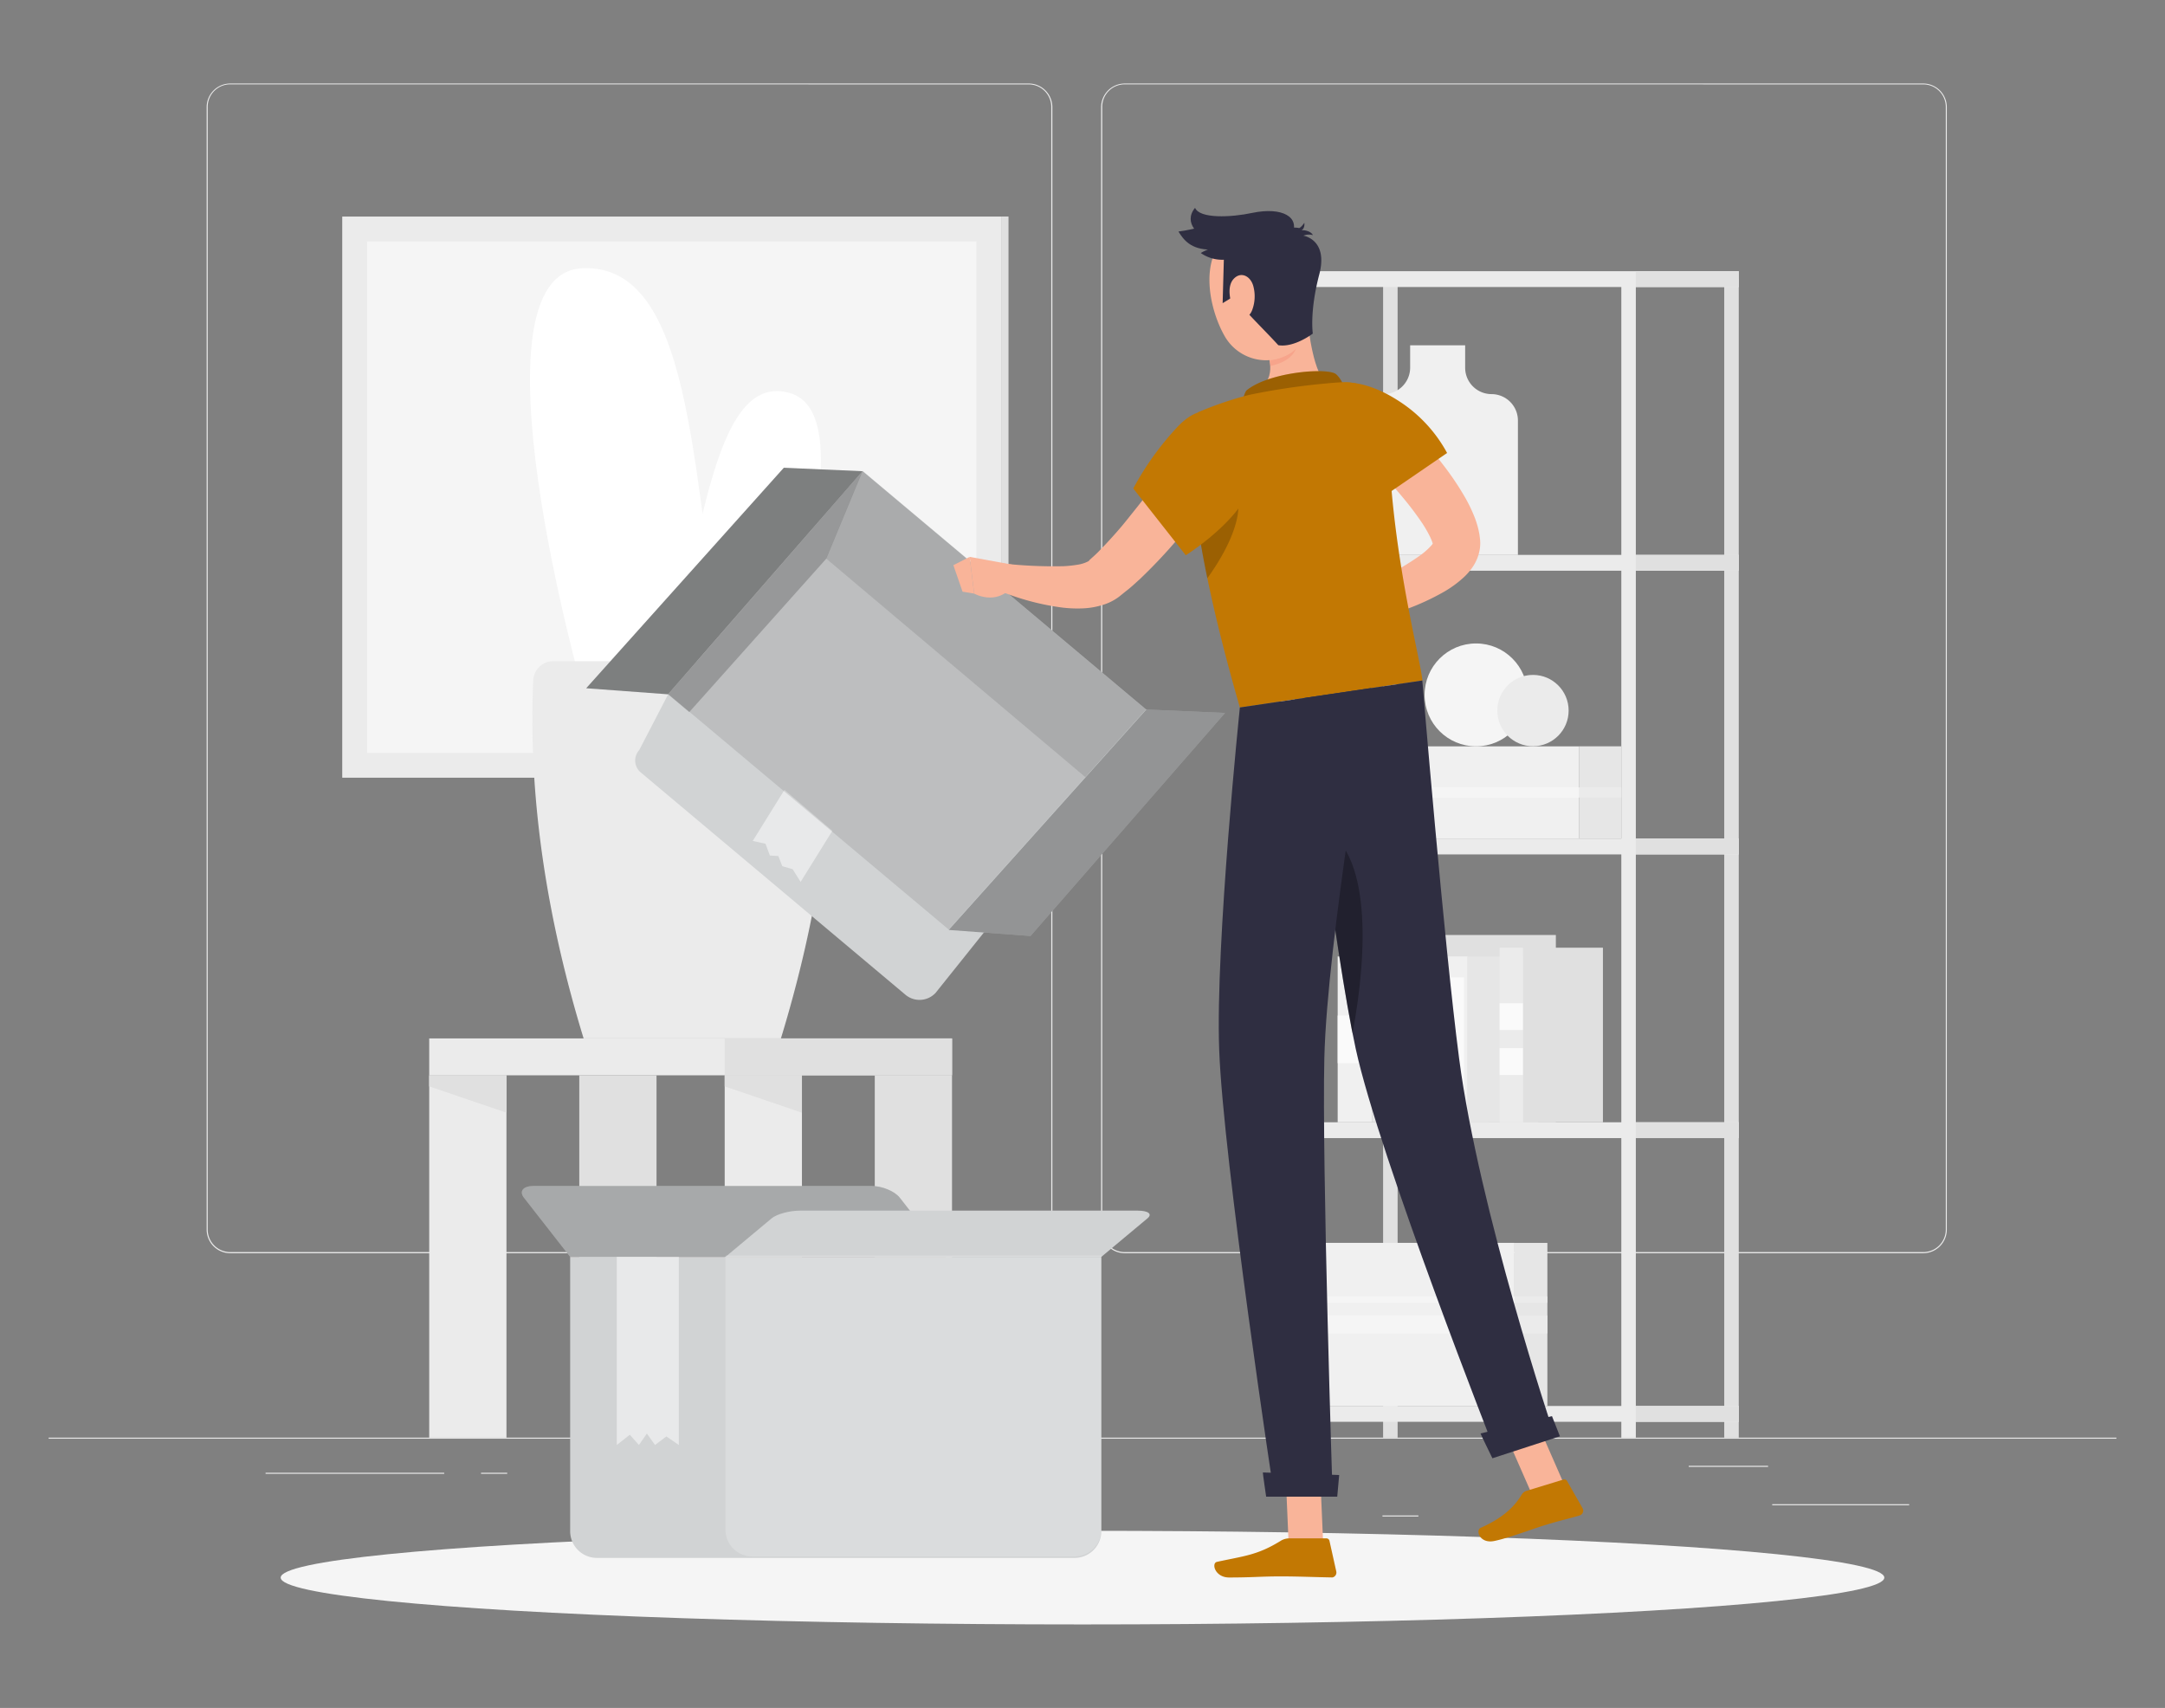 <svg id="f6c15c6b-0d43-4c3e-97ea-25ec8b04d58e" data-name="Layer 1" xmlns="http://www.w3.org/2000/svg" width="865.76" height="682.89" viewBox="0 0 865.76 682.89"><rect x="0" y="0" width="865.76" height="682.89" fill="#808080" stroke="none"/><g id="ac8342b2-1fe9-4e48-9097-aa23177b80f6" data-name="freesvgillustration--background-complete--inject-5"><rect x="19.45" y="574.82" width="826.87" height="0.41" fill="#ebebeb"/><rect x="708.69" y="601.43" width="54.77" height="0.41" fill="#ebebeb"/><rect x="552.83" y="605.93" width="14.37" height="0.41" fill="#ebebeb"/><rect x="675.3" y="586.08" width="31.74" height="0.41" fill="#ebebeb"/><rect x="106.2" y="588.86" width="71.43" height="0.41" fill="#ebebeb"/><rect x="192.36" y="588.86" width="10.47" height="0.41" fill="#ebebeb"/><rect x="236.86" y="595.84" width="154.92" height="0.41" fill="#ebebeb"/><path d="M411.38,501.07H92.06a9.44,9.44,0,0,1-9.42-9.45V42.75a9.44,9.44,0,0,1,9.42-9.36H411.38a9.45,9.45,0,0,1,9.45,9.44h0V491.62A9.45,9.45,0,0,1,411.38,501.07ZM92.06,33.72a9,9,0,0,0-9,9V491.62a9,9,0,0,0,9,9H411.38a9,9,0,0,0,9-9V42.75a9,9,0,0,0-9-9Z" fill="#ebebeb"/><path d="M769.1,501.07H449.77a9.47,9.47,0,0,1-9.45-9.45V42.75a9.47,9.47,0,0,1,9.45-9.36H769.1a9.44,9.44,0,0,1,9.41,9.36V491.62A9.45,9.45,0,0,1,769.1,501.07ZM449.77,33.72a9,9,0,0,0-9,9V491.62a9,9,0,0,0,9,9H769.1a9,9,0,0,0,9-9V42.75a9,9,0,0,0-9-9Z" fill="#ebebeb"/><rect x="171.64" y="415.19" width="209.07" height="14.75" fill="#ebebeb"/><rect x="289.8" y="415.19" width="90.91" height="14.75" fill="#e0e0e0"/><rect x="171.64" y="429.94" width="30.89" height="144.88" fill="#ebebeb"/><polygon points="202.53 444.89 171.64 434.37 171.64 429.94 202.53 429.94 202.53 444.89" fill="#e0e0e0"/><rect x="349.81" y="429.94" width="30.89" height="144.88" fill="#e0e0e0"/><rect x="289.8" y="429.94" width="30.89" height="144.88" fill="#ebebeb"/><polygon points="320.68 444.89 289.8 434.37 289.8 429.94 320.68 429.94 320.68 444.89" fill="#e0e0e0"/><rect x="231.65" y="429.94" width="30.89" height="144.88" fill="#e0e0e0"/><rect x="136.86" y="86.59" width="263.49" height="224.36" fill="#ebebeb"/><rect x="400.35" y="86.57" width="2.94" height="224.36" fill="#e0e0e0"/><rect x="146.8" y="96.49" width="243.65" height="204.52" fill="#f5f5f5"/><path d="M265.67,270c14.89-49.61,19-122.79,50.67-112.7s-9.8,118.29-9.8,118.29Z" fill="#fff"/><path d="M291.24,272.44c-15.15-71.91-11.33-167.36-58.39-165.18s0,168.3,0,168.3Z" fill="#fff"/><path d="M324.5,264.37h-103a8,8,0,0,0-8.27,7.62c-2.1,47.46,5.67,95.92,20.15,143.2h78.9c14.47-47.37,22.24-95.74,20.14-143.2A7.94,7.94,0,0,0,324.5,264.37Z" fill="#ebebeb"/><rect x="553.09" y="111.61" width="5.8" height="463.21" fill="#e0e0e0"/><rect x="689.51" y="111.61" width="5.8" height="463.21" fill="#e0e0e0"/><rect x="511.93" y="111.61" width="5.8" height="463.21" fill="#ebebeb"/><rect x="648.35" y="111.61" width="5.8" height="463.21" fill="#ebebeb"/><rect x="511.93" y="108.43" width="183.38" height="6.33" fill="#ebebeb"/><rect x="511.93" y="221.86" width="183.38" height="6.33" fill="#ebebeb"/><rect x="511.93" y="335.29" width="183.38" height="6.33" fill="#ebebeb"/><rect x="511.93" y="448.72" width="183.38" height="6.33" fill="#ebebeb"/><rect x="511.93" y="562.15" width="183.38" height="6.33" fill="#ebebeb"/><rect x="654.15" y="108.43" width="41.16" height="6.33" fill="#e0e0e0"/><rect x="654.15" y="221.86" width="41.16" height="6.33" fill="#e0e0e0"/><rect x="654.15" y="335.29" width="41.16" height="6.33" fill="#e0e0e0"/><rect x="654.15" y="448.72" width="41.16" height="6.33" fill="#e0e0e0"/><rect x="654.15" y="562.15" width="41.16" height="6.33" fill="#e0e0e0"/><path d="M585.9,147v-8.93h-22V147a10.56,10.56,0,0,1-10.55,10.56h0a10.57,10.57,0,0,0-10.57,10.55v53.78H607V168.13a10.57,10.57,0,0,0-10.57-10.55h0A10.56,10.56,0,0,1,585.9,147Z" fill="#f0f0f0"/><rect x="534.92" y="298.42" width="96.61" height="36.89" fill="#f0f0f0"/><rect x="631.53" y="298.4" width="16.82" height="36.89" fill="#e6e6e6"/><rect x="631.53" y="314.82" width="16.82" height="4.07" fill="#ebebeb"/><rect x="534.92" y="314.82" width="96.61" height="4.07" fill="#f5f5f5"/><rect x="530.19" y="496.93" width="75.46" height="65.22" fill="#f0f0f0"/><rect x="605.65" y="496.95" width="13.13" height="65.22" fill="#e6e6e6"/><rect x="605.65" y="525.95" width="13.13" height="7.19" fill="#ebebeb"/><rect x="530.19" y="525.95" width="75.46" height="7.19" fill="#f5f5f5"/><rect x="605.65" y="518.35" width="13.13" height="2.56" fill="#ebebeb"/><rect x="530.19" y="518.35" width="75.46" height="2.56" fill="#f5f5f5"/><rect x="534.92" y="382.41" width="13.66" height="66.32" fill="#f0f0f0"/><rect x="534.92" y="406.04" width="13.66" height="19.05" fill="#fafafa"/><rect x="548.58" y="382.43" width="46.47" height="66.32" fill="#e6e6e6"/><rect x="554.25" y="373.84" width="15.43" height="74.88" fill="#ebebeb"/><rect x="554.25" y="397.64" width="15.43" height="11.53" fill="#fafafa"/><rect x="554.25" y="416.89" width="15.43" height="11.53" fill="#fafafa"/><rect x="569.7" y="373.84" width="52.47" height="74.88" fill="#e0e0e0"/><rect x="578.54" y="382.41" width="8.32" height="66.32" fill="#f0f0f0"/><rect x="579.97" y="390.81" width="5.46" height="49.51" fill="#fafafa"/><rect x="586.85" y="382.43" width="28.26" height="66.32" fill="#e6e6e6"/><rect x="599.68" y="378.92" width="9.39" height="69.8" fill="#ebebeb"/><rect x="599.68" y="401.1" width="9.39" height="10.75" fill="#fafafa"/><rect x="599.68" y="419.06" width="9.39" height="10.75" fill="#fafafa"/><rect x="609.07" y="378.92" width="31.92" height="69.8" fill="#e0e0e0"/><circle cx="590.25" cy="277.84" r="20.57" fill="#f5f5f5"/><circle cx="613.02" cy="284.11" r="14.26" fill="#ebebeb"/></g><g id="a0c9d2e5-e8cb-4080-8960-790801800bd8" data-name="freesvgillustration--Shadow--inject-5"><ellipse id="b5bea58b-e3b9-4583-ab0a-705e41636b5d" data-name="freesvgillustration--path--inject-5" cx="432.88" cy="630.78" rx="320.64" ry="18.72" fill="#f5f5f5"/></g><path d="M228,502.54H440.41V612.2a10.7,10.7,0,0,1-10.7,10.7h-191A10.7,10.7,0,0,1,228,612.2h0V502.54Z" fill="#d1d3d4"/><path d="M228,502.54H378.31l-18.49-23.67c-2-2.59-7.06-4.69-11.25-4.69H213.4c-4.17,0-5.92,2.1-3.89,4.69Z" fill="#d1d3d4"/><path d="M228,502.54H378.31l-18.49-23.67c-2-2.59-7.06-4.69-11.25-4.69H213.4c-4.17,0-5.92,2.1-3.89,4.69Z" opacity="0.2" style="isolation:isolate"/><path d="M440.41,502.54H290.11l18.49-15.43c2-1.66,7.06-3.06,11.25-3.06H455c4.18,0,5.92,1.37,3.89,3.06Z" fill="#d1d3d4"/><path d="M290.11,502h150.3V611.63a10.7,10.7,0,0,1-10.7,10.7H300.81a10.7,10.7,0,0,1-10.7-10.7h0V502Z" fill="#fff" opacity="0.2" style="isolation:isolate"/><polygon points="246.65 502.54 246.65 577.75 251.85 573.65 255.5 577.75 258.68 573.18 261.94 577.75 266.47 574.33 271.46 577.75 271.46 502.54 246.65 502.54" fill="#fff" opacity="0.5" style="isolation:isolate"/><line x1="280.27" y1="338.47" x2="253.57" y2="316.04" fill="#d1d3d4"/><line x1="294.12" y1="350.1" x2="285.98" y2="343.25" fill="#d1d3d4"/><path d="M374.12,397l88.12-110.12-117.32-98.5L267.19,277.6l-11.57,22.3a6.23,6.23,0,0,0,.42,8.79l.35.29,105.84,88.88A8.77,8.77,0,0,0,374.12,397Z" fill="#d1d3d4"/><polygon points="313.7 315.81 301.01 336.24 306.12 337.35 307.86 342.07 311.25 342.27 312.82 346.32 316.97 347.53 320.16 352.61 332.85 332.19 313.7 315.81" fill="#fff" opacity="0.5" style="isolation:isolate"/><polygon points="458.4 283.52 379.38 371.66 267.14 277.43 344.92 188.25 458.4 283.52" opacity="0.1" style="isolation:isolate"/><polygon points="458.4 283.68 379.38 371.82 412.09 374.24 489.89 285.05 458.4 283.68" fill="#d1d3d4"/><polygon points="458.4 283.68 379.38 371.82 412.09 374.24 489.89 285.05 458.4 283.68" opacity="0.3" style="isolation:isolate"/><polygon points="313.45 187.02 234.42 275.18 267.14 277.6 344.92 188.41 313.45 187.02" fill="#d1d3d4"/><polygon points="313.45 187.02 234.42 275.18 267.14 277.6 344.92 188.41 313.45 187.02" opacity="0.4" style="isolation:isolate"/><polygon points="434.02 310.73 458.35 283.59 344.87 188.32 330.35 223.31 434.02 310.73" opacity="0.1" style="isolation:isolate"/><polygon points="267.14 277.6 344.92 188.41 330.4 223.4 275.63 284.72 267.14 277.6" opacity="0.2" style="isolation:isolate"/><path d="M522.58,124.81c.73,8.76,2.89,24.8,8.07,28.51,0,0-1.22,10.53-19.84,13.23-20.41,3-11.25-8.7-11.25-8.7,10.73-4.3,9.23-12.52,6.15-20l7.87-9C516.61,125.48,522.18,120.32,522.58,124.81Z" fill="#f9b499"/><path d="M537.32,157.6c1.65-1.51-1.66-7.52-3.69-8.37-5.33-2.23-27.11,0-35.29,7a9,9,0,0,0-.65,7.76Z" fill="#c27803"/><path d="M537.32,157.6c1.65-1.51-1.66-7.52-3.69-8.37-5.33-2.23-27.11,0-35.29,7a9,9,0,0,0-.65,7.76Z" opacity="0.2"/><polygon points="529.1 616.7 515.29 616.7 513.91 584.75 527.72 584.75 529.1 616.7" fill="#f9b499"/><polygon points="626.09 594.88 613.37 599.26 600.17 569.15 612.89 564.77 626.09 594.88" fill="#f9b499"/><path d="M610.34,596.11l14.89-4.55a1.2,1.2,0,0,1,1.4.56L632.84,603a2,2,0,0,1-.79,2.77,1.57,1.57,0,0,1-.42.18c-5.21,1.5-7.81,2-14.32,4-4,1.22-14.14,5.06-19.85,6.2s-7.54-4.32-5.32-5.29c9.92-4.39,14-9.36,16.35-13.23A3.38,3.38,0,0,1,610.34,596.11Z" fill="#c27803"/><path d="M515.39,615.09h15.06a1.24,1.24,0,0,1,1.18.94l2.73,12.27a2,2,0,0,1-1.51,2.4,2,2,0,0,1-.48,0c-5.44-.08-13.23-.41-20.13-.41-8,0-11.34.44-20.72.44-5.65,0-7.22-5.72-4.86-6.25,10.8-2.36,16.08-2.61,25.4-8.36A6.48,6.48,0,0,1,515.39,615.09Z" fill="#c27803"/><path d="M555.49,162.11c4,3.69,7.49,7.38,11.1,11.23s6.94,7.84,10.18,12.09a115,115,0,0,1,9.2,13.63,59.81,59.81,0,0,1,3.87,8.17c.28.78.56,1.52.79,2.36a26.15,26.15,0,0,1,.68,2.6l.28,1.37.2,1.52a15.54,15.54,0,0,1,0,4.2,17.56,17.56,0,0,1-2.84,7.35,24.46,24.46,0,0,1-3.81,4.38,44.3,44.3,0,0,1-7.54,5.51,98.56,98.56,0,0,1-14.88,6.93,179.23,179.23,0,0,1-30.07,8.26l-2.89-9.92c9-3.88,18.07-8.08,26.46-12.57A100.57,100.57,0,0,0,568,222a26.64,26.64,0,0,0,4.28-3.8,5.9,5.9,0,0,0,1-1.41c.14-.28,0-.25-.16.35-.12,1.11-.1.25-.36-.35-.09-.28-.24-.66-.38-1s-.34-.78-.52-1.18a51.26,51.26,0,0,0-3-5.24,125.33,125.33,0,0,0-8.27-10.93c-3-3.61-6.25-7.2-9.54-10.72s-6.75-7.08-9.92-10.35Z" fill="#f9b499"/><path d="M533.55,240.22l-13,3.94,8.37,13.76s7.69-3.18,9.39-9.71Z" fill="#ffc3bd"/><polygon points="515.27 249.03 520.4 260.38 528.82 257.93 520.45 244.16 515.27 249.03" fill="#ffc3bd"/><path d="M525,165.85c-1.24,13.23,26.74,33.71,26.74,33.71l26.94-18.44A56.69,56.69,0,0,0,558.83,160C543.38,150.14,526.55,149.41,525,165.85Z" fill="#c27803"/><path d="M479.19,164.79s-12.09,18.56,16.62,118.08l73-10.78c-1-10.09-13.23-54.1-13.64-102.2a17.21,17.21,0,0,0-17.32-17.08c-.26,0-.52,0-.77,0-2.12.11-4.3.26-6.47.48a272.54,272.54,0,0,0-31,4.58A139.32,139.32,0,0,0,479.19,164.79Z" fill="#c27803"/><path d="M477.4,196.78l.25-.28L494.81,198c2.62,11.08-6.94,26.19-12,33.2A325.37,325.37,0,0,1,477.4,196.78Z" opacity="0.2" style="isolation:isolate"/><path d="M521.7,279.05s11.85,100.8,20.44,140.29C551.55,462.6,598,580.54,598,580.54l23.16-8s-29.77-88.81-37.67-149.28c-6.07-46.44-14.72-151.17-14.72-151.17Z" fill="#2f2e41"/><path d="M592.05,573.14c-.11,0,4.75,9.92,4.75,9.92l27-8.78-3.18-8.07Z" fill="#2f2e41"/><path d="M528.24,330.76c3.7,28,8.45,61.19,12.61,82.38C547,380.67,548.43,339.68,528.24,330.76Z" opacity="0.3" style="isolation:isolate"/><path d="M495.81,282.87s-9.83,94.69-8.27,136.77c1.55,43.75,22,178.4,22,178.4H532.9s-4.3-132.1-3.31-175.06c1.14-46.85,18.71-147.87,18.71-147.87Z" fill="#2f2e41"/><path d="M505,588.73c-.1,0,1.32,9.69,1.32,9.69h28.43l.77-8.65Z" fill="#2f2e41"/><path d="M491.28,188.05c-2.58,4.1-5.2,7.78-7.91,11.57s-5.56,7.44-8.45,11.08a209.94,209.94,0,0,1-19.13,20.87c-1.86,1.66-3.56,3.31-5.56,4.81l-1.46,1.18-.72.58c-.27.21-.38.33-.93.72a20.8,20.8,0,0,1-5.34,2.75,31,31,0,0,1-9.15,1.65,50.59,50.59,0,0,1-7.88-.34,99.59,99.59,0,0,1-27.7-7.84l2.86-9.92a182.55,182.55,0,0,0,25.5,1.22,50.54,50.54,0,0,0,5.62-.61,13.6,13.6,0,0,0,4-1.26c.4-.21.62-.43.57-.48s.21-.21.36-.36l.56-.52,1.11-1c1.49-1.32,2.9-2.92,4.35-4.38,2.86-3.08,5.71-6.23,8.4-9.59s5.43-6.73,8.07-10.21,5.21-7,7.79-10.51,5.09-7.23,7.48-10.65Z" fill="#f9b499"/><path d="M500.88,183.66c5.56,18.19-26.7,38.35-26.7,38.35l-21-26.7A116.67,116.67,0,0,1,470.57,171C484.84,155.48,496.65,169.82,500.88,183.66Z" fill="#c27803"/><path d="M404.77,225.77l-17-3.11,1.79,14.68s8.83,5,15.23-2.79Z" fill="#f9b499"/><polygon points="381.24 225.97 384.91 236.57 389.54 237.34 387.75 222.66 381.24 225.97" fill="#f9b499"/><path d="M508,146.33a11.13,11.13,0,0,0-.29-2.31s7.14-.78,10.53-4.66C518.19,139.36,517.18,144.34,508,146.33Z" fill="#f7a48b"/><path d="M520.78,105c3,13.34,5.49,21,.84,29.76-7,13.05-24.94,11.8-31.9-.38-6.27-11-10.2-30.94,1.11-39.93A18.69,18.69,0,0,1,520.78,105Z" fill="#f9b499"/><path d="M494,118.11l-5.08,3.11.48-17.37a15,15,0,0,1-9.19-2.66c1.83-1.75,30.41-11.76,39.32-10,.93-.38,2.06-2.1,2.06-2.1s.34,2.17-1.16,3c1.09-.21,3.82.32,4.58,1.92a5.94,5.94,0,0,0-3.79.22s9.92,1.5,6.4,15.26c-4,15.16-2.64,23.88-2.64,23.88s-7.38,5.7-13.8,4.65C504.31,130.45,494.42,121.38,494,118.11Z" fill="#2f2e41"/><path d="M484.25,99.82c-8.06,0-10.95-3.94-13-7.25,5.79-.61,17.85-4.33,26.79-5s18.76,1,15.8,5S484.25,99.82,484.25,99.82Z" fill="#2f2e41"/><path d="M486,96.23c-6.62-.93-13.07-7.16-8.11-13.13,1.84,4.38,14.23,3.87,23,2,11.58-2.41,19.6,1.49,15.5,9.38C514.18,98.83,486,96.23,486,96.23Z" fill="#2f2e41"/><path d="M501.12,114.16a15.61,15.61,0,0,1-.43,9.92c-1.66,4.15-5.33,3.31-7.25-.28-1.65-3.31-2.91-9.31-.1-12.31S499.92,110.24,501.12,114.16Z" fill="#f9b499"/></svg>